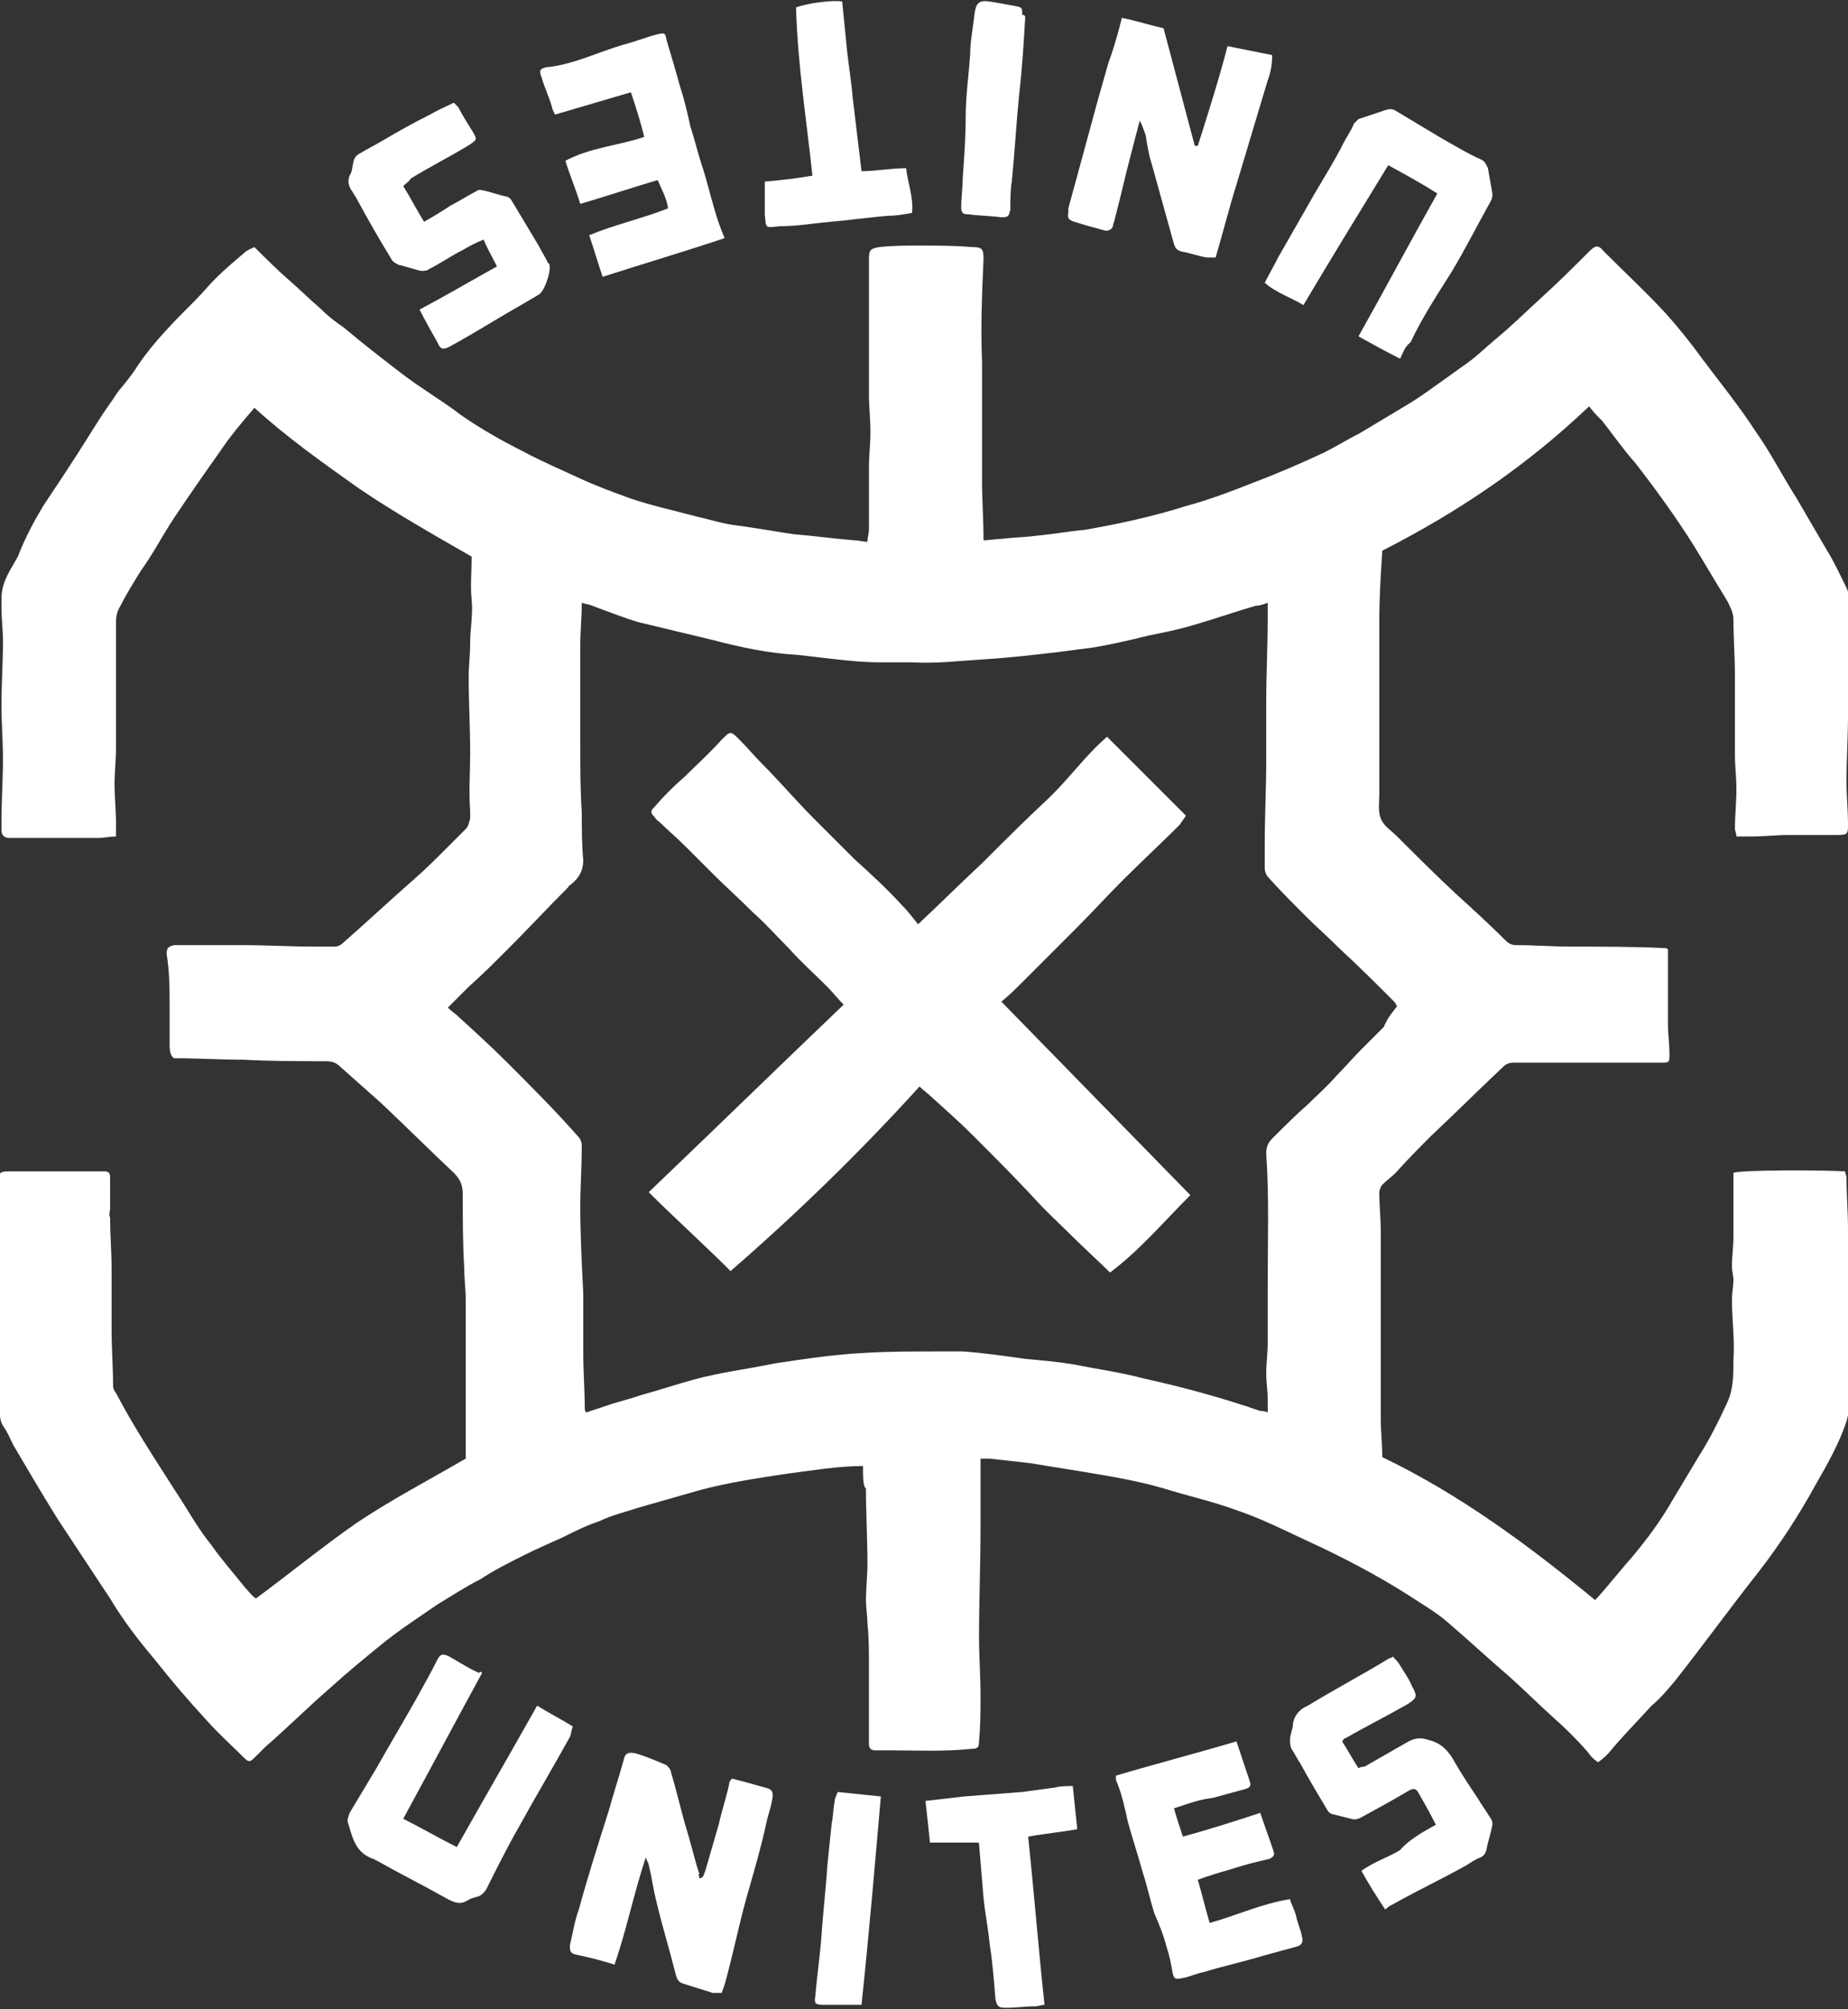 <?xml version="1.0" encoding="utf-8"?>
<!-- Generator: Adobe Illustrator 20.1.0, SVG Export Plug-In . SVG Version: 6.00 Build 0)  -->
<svg version="1.1" id="Laag_1" xmlns="http://www.w3.org/2000/svg" xmlns:xlink="http://www.w3.org/1999/xlink" x="0px" y="0px"
	 viewBox="0 0 124.2 135" style="enable-background:new 0 0 124.2 135;" xml:space="preserve">
<rect x="0" y="0" width="124.2" height="135" fill="#333333" stroke="none"/>
<g>
	<path fill="#ffffff" d="M58,98.5c-1.7,0-3.4,0.3-5,0.5c-2,0.3-4,0.6-5.9,1.1c-1.4,0.4-2.8,0.8-4.2,1.2c-0.9,0.3-1.8,0.5-2.6,0.9
		c-0.9,0.3-1.7,0.7-2.5,1.1c-0.9,0.4-1.8,0.8-2.6,1.2c-1,0.5-2,1-2.9,1.6c-1,0.5-1.9,1.1-2.9,1.7c-1.3,0.9-2.7,1.8-3.9,2.8
		c-1.1,0.9-2.2,1.8-3.3,2.8c-1.5,1.3-2.9,2.7-4.4,4c-0.2,0.2-0.5,0.5-0.7,0.7c-0.3,0.3-0.4,0.3-0.7,0c-0.8-0.8-1.7-1.6-2.5-2.5
		c-1.2-1.3-2.4-2.7-3.5-4.1c-1.1-1.3-2.1-2.6-3-4.1c-1.2-1.8-2.3-3.5-3.5-5.3c-1-1.6-2-3.3-3-5c-0.2-0.4-0.4-0.9-0.7-1.3
		c-0.3-0.5-0.2-1.1-0.2-1.6c0-2.5,0-4.9-0.1-7.4c0-0.3,0.1-0.6,0.1-0.9c0-1.3,0-2.5,0-3.8c0-0.9,0-1.8-0.1-2.7
		c0-0.6,0.1-0.7,0.7-0.7c1.8,0,3.6,0,5.5,0c0.3,0,0.6,0,0.9,0c0.3,0,0.4,0.1,0.4,0.4c0,0.7,0,1.4,0,2.1c0,0.2-0.1,0.4,0,0.6
		c0,1.2,0.1,2.3,0.1,3.5c0,1.3,0,2.7,0,4c0,1.3,0.1,2.6,0.1,3.8c0,0.2,0.1,0.4,0.2,0.5c1.2,2.3,2.6,4.4,4,6.6
		c0.8,1.2,1.5,2.5,2.4,3.6c0.7,1,1.5,1.9,2.3,2.9c0.2,0.2,0.4,0.5,0.7,0.7c2.3-1.7,4.5-3.5,6.8-5.1c2.4-1.6,4.9-2.9,7.3-4.3
		c0-2.1,0-4.2,0-6.2c0-1.5,0-3,0-4.5c0-0.7-0.1-1.4-0.1-2.1c-0.1-1.7-0.1-3.4-0.1-5c0-0.6-0.2-1-0.6-1.4c-1.6-1.5-3.2-3.1-4.9-4.7
		c-0.9-0.8-1.8-1.6-2.7-2.4c-0.4-0.4-0.7-0.4-1.2-0.4c-1.8,0-3.5,0-5.3-0.1c-1.6,0-3.1-0.1-4.7-0.1c-0.3-0.2-0.3-0.6-0.3-1
		c0-0.8,0-1.6,0-2.4c0-1.2,0-2.4-0.2-3.6c0-0.4,0.1-0.5,0.5-0.6c0.2,0,0.4,0,0.6,0c1.3,0,2.6,0,4,0c1.6,0,3.2,0.1,4.8,0.1
		c0.5,0,0.9,0,1.4,0c0.2,0,0.4-0.1,0.5-0.2c1.6-1.4,3.2-2.9,4.8-4.3c0.8-0.7,1.5-1.4,2.2-2.1c0.4-0.4,0.9-0.9,1.3-1.3
		c0.2-0.2,0.2-0.4,0.3-0.7c0-0.2,0-0.3,0-0.5c-0.1-1.3,0-2.6,0-3.9c0-1.7-0.1-3.4-0.1-5.1c0-0.8,0.1-1.5,0.1-2.3
		c0-1,0.2-1.9,0.1-2.9c-0.1-0.9,0-1.9,0-2.9c-2.6-1.5-5.1-2.9-7.6-4.6c-2.4-1.7-4.8-3.4-7-5.4c-0.6,0.7-1.2,1.4-1.8,2.2
		c-1.2,1.7-2.4,3.4-3.6,5.2c-0.8,1.2-1.4,2.4-2.2,3.5c-0.5,0.8-1,1.6-1.4,2.4c-0.2,0.3-0.3,0.7-0.3,1c0,1.9,0,3.8,0,5.7
		c0,0.9,0,1.8,0,2.7c0,0.9-0.1,1.8-0.1,2.6c0,0.9,0.1,1.8,0.1,2.7c0,0.2,0,0.5,0,0.8c-0.4,0-0.8,0.1-1.2,0.1c-1.8,0-3.6,0-5.4,0
		c-0.2,0-0.4,0-0.6,0c-0.3,0-0.5-0.2-0.5-0.5c0-0.2,0-0.4,0-0.6c0-1.4,0.1-2.8,0.1-4.2c0-1.2-0.1-2.4-0.1-3.6c0-1.4,0.1-2.9,0.1-4.3
		c0-0.8-0.1-1.5-0.1-2.3c0-0.2,0-0.4,0-0.6c0-1.1,0.6-1.9,1.1-2.8C1.7,36.1,2.3,35,2.9,34c1-1.5,2-3,3-4.6c0.5-0.8,1-1.6,1.5-2.3
		c0.3-0.4,0.5-0.8,0.8-1.1C8.6,25.5,9,25,9.3,24.5c1.1-1.6,2.4-2.9,3.8-4.3c0.5-0.5,0.9-1,1.4-1.5c0.6-0.6,1.2-1.1,1.9-1.7
		c0.2-0.2,0.5-0.3,0.7-0.4c0.8,0.8,1.5,1.5,2.3,2.2c0.7,0.6,1.4,1.3,2.1,1.9c0.5,0.5,1,0.9,1.6,1.3c1.3,1.1,2.6,2.1,3.9,3.1
		c1.3,1,2.7,1.8,4,2.8c1.3,0.9,2.7,1.7,4.1,2.4c1.3,0.7,2.7,1.3,4,1.9c1.1,0.5,2.2,0.9,3.3,1.3c1.5,0.5,2.9,0.8,4.4,1.2
		c0.9,0.2,1.8,0.5,2.7,0.6c0.7,0.1,1.4,0.2,2,0.3c0.6,0.1,1.2,0.2,1.9,0.3c1.3,0.1,2.7,0.3,4,0.4c0.3,0,0.6,0.1,0.9,0.1
		c0-0.3,0.1-0.6,0.1-0.8c0-1.4,0-2.8,0-4.2c0-0.8,0.1-1.6,0.1-2.4c0-0.8-0.1-1.7-0.1-2.5c0-1,0-2,0-3.1c0-2,0-4,0-6
		c0-0.6,0.1-0.7,0.7-0.8c0.9-0.1,1.8-0.1,2.8-0.1c1.1,0,2.3,0,3.4,0.1c0.7,0,0.8,0.1,0.8,0.8c-0.1,2.3-0.2,4.6-0.1,6.9
		c0,1.3,0,2.6,0,3.9c0,1.4,0,2.8,0,4.1c0,1.3,0.1,2.6,0.1,4c0.4,0,0.9-0.1,1.3-0.1c0.7-0.1,1.5-0.1,2.2-0.2c1.1-0.1,2.2-0.3,3.3-0.4
		c2.3-0.4,4.6-0.9,6.8-1.6c1.5-0.4,3.1-1,4.6-1.6c1.6-0.6,3.2-1.3,4.7-2c0.8-0.4,1.6-0.9,2.4-1.3c1-0.6,2-1.2,3-1.8
		c0.7-0.4,1.4-0.9,2.1-1.4c0.7-0.5,1.4-1,2.1-1.5c0.7-0.5,1.3-1.1,1.9-1.6c1.1-0.9,2.1-1.9,3.2-2.9c1.1-1,2.1-2,3.1-3
		c0.4-0.4,0.6-0.5,1,0c1.4,1.4,2.8,2.7,4.1,4.1c0.9,1,1.7,2,2.5,3.1c1.2,1.6,2.5,3.2,3.6,4.9c1,1.4,1.8,3,2.7,4.4
		c0.7,1.2,1.4,2.4,2.1,3.6c0.5,0.8,0.9,1.7,1.3,2.5c0.2,0.4,0.2,0.9,0.2,1.4c0,2.4-0.1,4.7-0.1,7.1c0,1.5-0.1,3-0.1,4.5
		c0,1,0.1,1.9,0.1,2.9c0,0.6,0,0.7-0.7,0.7c-1.1,0-2.2,0-3.3,0c-0.8,0-1.6,0.1-2.5,0.1c-0.3,0-0.6,0-1,0c0-0.2-0.1-0.4-0.1-0.5
		c0-0.9,0.1-1.8,0.1-2.7c0-0.8-0.1-1.5-0.1-2.3c0-1.8,0-3.6,0-5.3c0-1.3-0.1-2.5-0.1-3.8c0-0.4-0.2-0.8-0.4-1.2
		c-0.8-1.3-1.5-2.5-2.3-3.8c-1.2-1.9-2.5-3.7-3.9-5.5c-0.8-0.9-1.5-1.9-2.2-2.8c-0.3-0.3-0.6-0.6-0.9-1c-4.2,4-8.8,7.1-13.9,9.7
		c-0.1,1.6-0.2,3.1-0.2,4.7c0,2,0,4.1,0,6.1c0,1.8,0,3.6,0,5.3c0,0.1,0,0.1,0,0.2c0,0.6-0.1,1.2,0.1,1.7c0.2,0.5,0.7,0.8,1.1,1.2
		c1.3,1.3,2.6,2.6,4,3.9c1.1,1,2.2,2,3.3,3.1c0.2,0.2,0.4,0.3,0.7,0.3c1.2,0,2.5,0.1,3.7,0.1c2.1,0,4.2,0,6.3,0.1
		c0.1,0,0.1,0,0.2,0.1c0,0.1,0,0.3,0,0.4c0,1.5,0,3.1,0,4.6c0,0.7,0.1,1.3,0.1,2c0,0.6,0,0.6-0.6,0.6c-1.3,0-2.6,0-4,0
		c-2,0-4,0-5.9,0c-0.3,0-0.5,0.1-0.7,0.3c-1.6,1.5-3.2,3.1-4.8,4.6c-0.8,0.8-1.6,1.6-2.4,2.5c-0.3,0.3-0.6,0.5-0.9,0.8
		c-0.1,0.1-0.2,0.4-0.2,0.5c0,0.9,0.1,1.8,0.1,2.7c0,2.1,0,4.2,0,6.3c0,1,0,2,0,3c0,1.1,0,2.2,0,3.2c0,0.9,0.1,1.7,0.1,2.6
		c5.2,2.5,9.8,5.9,14.3,9.6c0.1-0.1,0.1-0.1,0.2-0.2c0.8-0.9,1.5-1.8,2.3-2.7c1-1.2,1.9-2.4,2.7-3.8c0.6-1,1.2-2,1.8-3
		c0.7-1.1,1.3-2.3,1.9-3.6c0.4-0.9,0.4-1.8,0.4-2.8c0.1-1.4-0.1-2.7-0.1-4.1c0-0.4,0.1-0.9,0.1-1.3c0-0.3-0.1-0.6-0.1-0.9
		c0-0.7,0.1-1.3,0.1-2c0-1.3,0-2.5,0-3.8c0-0.2,0-0.4,0-0.5c0.5-0.2,5.8-0.2,7.5-0.1c0,0.1,0.1,0.3,0.1,0.4c0,1.2,0.1,2.3,0.1,3.5
		c0,1.5,0,3,0,4.5c0,1.4,0,2.8,0,4.2c0,1,0.1,1.9,0.1,2.9c0,0.5-0.1,0.9-0.2,1.3c-0.5,1.5-1.3,2.9-2.1,4.3c-1.1,2-2.4,4-3.8,5.8
		c-1.9,2.4-3.7,4.9-5.6,7.3c-0.5,0.6-1,1.2-1.6,1.7c-1,1.1-2,2.1-2.9,3.2c-0.2,0.2-0.4,0.4-0.7,0.6c-0.3-0.2-0.5-0.4-0.7-0.7
		c-0.7-0.8-1.5-1.6-2.3-2.3c-1-0.9-1.9-1.8-2.9-2.7c-1.4-1.2-2.8-2.5-4.2-3.7c-0.8-0.7-1.7-1.2-2.6-1.8c-2.2-1.4-4.5-2.6-6.9-3.7
		c-1.5-0.7-3.1-1.5-4.6-2c-1.6-0.6-3.4-1-5-1.5c-1.7-0.5-3.5-0.8-5.3-1.1c-1.2-0.2-2.5-0.4-3.7-0.6c-0.9-0.1-1.8-0.2-2.7-0.3
		c-0.2,0-0.3,0-0.6,0c0,0.6,0,1.1,0,1.6c0,1,0,2.1,0,3.1c0,2.4-0.1,4.9-0.1,7.3c0,1.3,0.1,2.6,0.1,3.9c0,1,0,2-0.1,3.1
		c0,0.4-0.1,0.5-0.5,0.5c-1.9,0.2-3.7,0.1-5.6,0.1c-0.3,0-0.6,0-0.9,0c-0.2,0-0.4-0.1-0.4-0.4c0-0.6,0-1.2,0-1.8c0-1.2,0-2.4,0-3.6
		c0-0.9,0-1.8-0.1-2.7c0-0.5-0.1-1.1-0.1-1.6c0-0.8,0.1-1.6,0.1-2.4c0-1.7-0.1-3.4-0.1-5.1C58,99.9,58,99.2,58,98.5z M93.9,67.6
		c-0.1-0.1-0.1-0.2-0.2-0.3c-1.2-1.2-2.4-2.4-3.6-3.5c-0.8-0.8-1.6-1.5-2.4-2.3c-0.9-0.9-1.7-1.7-2.5-2.6c-0.1-0.1-0.2-0.4-0.2-0.5
		c0-0.6,0-1.2,0-1.7c0-1.9,0.1-3.7,0.1-5.6c0-1.3,0-2.6,0-3.9c0-1.9,0.1-3.8,0.1-5.7c0-0.3,0-0.6,0-1c-0.3,0.1-0.5,0.2-0.8,0.2
		c-1.4,0.4-2.8,0.9-4.2,1.3c-1,0.3-2,0.5-3,0.7c-1.2,0.3-2.5,0.6-3.7,0.8c-0.8,0.1-1.5,0.2-2.3,0.3c-1.7,0.2-3.4,0.4-5.1,0.5
		c-1.6,0.1-3.2,0.3-4.8,0.2c-0.7,0-1.5,0-2.2,0c-1,0-2-0.1-2.9-0.2c-0.9-0.1-1.7-0.2-2.6-0.3c-1.9-0.1-3.8-0.5-5.7-1
		c-0.8-0.2-1.7-0.4-2.5-0.6c-0.8-0.2-1.7-0.4-2.5-0.6c-1-0.3-2-0.7-3.1-1.1c-0.2-0.1-0.4-0.1-0.7-0.2c0,1-0.1,1.9-0.1,2.8
		c0,2.3,0,4.5,0,6.8c0,1.5,0,3,0.1,4.5c0,1.1,0,2.1,0.1,3.2c0,0.7-0.3,1.2-0.8,1.6c-0.1,0.1-0.2,0.1-0.2,0.2
		c-1.4,1.4-2.7,2.8-4.1,4.2c-0.9,0.9-1.7,1.7-2.6,2.5c-0.4,0.4-0.9,0.9-1.4,1.4c0.3,0.3,0.5,0.4,0.7,0.6c1.1,1,2.3,2.1,3.3,3.1
		c1.6,1.6,3.2,3.2,4.7,4.9c0.2,0.2,0.3,0.4,0.3,0.7c0,1.4-0.1,2.7-0.1,4.1c0,1.9,0.1,3.8,0.2,5.8c0,1.3,0,2.6,0,4
		c0,1.2,0.1,2.5,0.1,3.7c0,0.1,0,0.2,0.1,0.3c0.6-0.2,1.2-0.4,1.8-0.6c0.7-0.2,1.4-0.4,2-0.6c1.1-0.3,2.3-0.7,3.4-1
		c1.8-0.5,3.6-0.7,5.5-1.1c2-0.3,4-0.6,6-0.7c1.6-0.1,3.3-0.1,4.9-0.1c0.6,0,1.1,0,1.7,0c1.4,0.1,2.8,0.3,4.2,0.5
		c1.1,0.1,2.3,0.2,3.4,0.4c1.5,0.3,3,0.5,4.5,0.9c2.7,0.6,5.3,1.3,7.9,2.2c0.1,0,0.3,0,0.5,0.1c0-0.3,0-0.6,0-0.9
		c0-0.6-0.1-1.1-0.1-1.7c0-0.7,0.1-1.4,0.1-2.1c0-1.3,0-2.6,0-3.9c0-2.9,0.1-5.9-0.1-8.8c0-0.4,0.1-0.7,0.4-1
		c0.8-0.8,1.6-1.6,2.4-2.3c0.6-0.6,1.3-1.2,1.9-1.9c0.6-0.6,1.1-1.2,1.7-1.8c0.5-0.5,1-1,1.5-1.5C93.3,68.3,93.6,68,93.9,67.6z"/>
	<path fill="#ffffff" d="M47,126.2c0.3,0,0.3-0.3,0.4-0.5c0.3-1,0.6-2.1,0.9-3.1c0.2-0.9,0.5-1.8,0.7-2.7c0-0.2,0.1-0.3,0.2-0.4
		c0.8,0.2,1.5,0.4,2.2,0.6c0.5,0.1,0.6,0.3,0.5,0.8c-0.1,0.6-0.3,1.1-0.4,1.6c-0.3,1.4-0.7,2.8-1.1,4.2c-0.6,2-1,4-1.5,5.9
		c-0.1,0.4-0.2,0.8-0.4,1.3c-0.2,0-0.4,0-0.6,0c-0.6-0.2-1.3-0.4-1.9-0.6c-0.4-0.1-0.5-0.3-0.6-0.7c-0.4-1.6-0.9-3.2-1.3-4.9
		c-0.2-0.8-0.3-1.6-0.5-2.4c0-0.1-0.1-0.2-0.2-0.5c-0.8,2.4-1.3,4.9-2.1,7.2c-0.9-0.3-1.8-0.5-2.7-0.7c-0.3-0.1-0.3-0.3-0.3-0.6
		c0.2-0.8,0.3-1.6,0.6-2.4c0.6-2.2,1.3-4.4,2-6.6c0.3-1.1,0.7-2.3,1-3.4c0.1-0.5,0.3-0.6,0.8-0.5c0.7,0.2,1.4,0.5,2.1,0.8
		c0.1,0.1,0.3,0.3,0.3,0.5c0.4,1.3,0.7,2.7,1.1,4c0.3,1,0.5,1.9,0.8,2.8C46.9,125.9,47,126,47,126.2z"/>
	<path fill="#ffffff" d="M75.4,1.2c1,0.2,1.9,0.5,2.8,0.7c0.7,2.6,1.4,5.3,2.1,7.9c0.1,0,0.1,0,0.2,0c0.7-2.2,1.4-4.4,2-6.7c1,0.2,2,0.4,3,0.6
		c0,0.6-0.1,1.2-0.3,1.7c-0.7,2.3-1.4,4.7-2.1,7c-0.5,1.6-0.9,3.2-1.4,4.9c-0.2,0-0.4,0-0.6,0c-0.6-0.1-1.1-0.3-1.7-0.4
		c-0.3-0.1-0.4-0.2-0.5-0.5c-0.5-1.8-1-3.6-1.5-5.4c-0.2-0.6-0.3-1.3-0.4-1.9c-0.1-0.3-0.2-0.6-0.4-1c-0.2,0.8-0.4,1.5-0.6,2.3
		c-0.4,1.5-0.7,2.9-1.1,4.4c0,0.1-0.1,0.2-0.1,0.4c-0.1,0.2-0.2,0.3-0.5,0.3c-0.4-0.1-0.7-0.2-1.1-0.3c-0.3-0.1-0.7-0.2-1-0.3
		c-0.3-0.1-0.5-0.2-0.4-0.6c0-0.1,0-0.2,0-0.3c0.5-1.8,1-3.7,1.5-5.5c0.4-1.5,0.8-2.9,1.2-4.3C74.8,3.4,75.1,2.4,75.4,1.2z"/>
	<path fill="#ffffff" d="M94.1,24.1c-1-0.5-1.9-1-2.8-1.5c1.8-3.2,3.5-6.4,5.3-9.6c-1.1-0.7-2.2-1.3-3.3-1.9c-1.9,3.1-3.8,6.2-5.7,9.4
		c-0.8-0.5-1.8-0.8-2.6-1.5c0.3-0.6,0.6-1.1,0.9-1.7c0.8-1.4,1.6-2.8,2.4-4.2c0.7-1.2,1.4-2.3,2-3.5c0.2-0.4,0.5-0.8,0.7-1.3
		c0.1-0.1,0.2-0.2,0.3-0.3c0.6-0.2,1.2-0.4,1.8-0.6c0.3-0.1,0.5-0.1,0.8,0.1c1,0.6,2,1.2,3,1.8c0.9,0.5,1.7,1,2.6,1.4
		c0.3,0.1,0.4,0.4,0.5,0.6c0.1,0.6,0.2,1.1,0.3,1.7c0,0.2,0,0.3-0.1,0.5c-0.9,1.6-1.7,3.2-2.6,4.7c-1,1.6-2,3.1-2.8,4.8
		C94.4,23.3,94.3,23.7,94.1,24.1z"/>
	<path fill="#ffffff" d="M32.4,112.4c-1.8,3.3-3.5,6.5-5.3,9.8c1.2,0.6,2.4,1.3,3.6,1.9c1.8-3.2,3.6-6.3,5.4-9.5c0.8,0.5,1.6,0.9,2.4,1.4
		c-0.1,0.2-0.1,0.5-0.2,0.7c-1.1,2-2.3,4-3.4,6c-0.8,1.4-1.5,2.8-2.2,4.2c-0.1,0.2-0.3,0.4-0.5,0.5c-0.3,0.1-0.5,0.1-0.8,0.3
		c-0.5,0.3-0.9,0.1-1.3-0.1c-1.6-0.9-3.2-1.7-4.8-2.6c-0.1,0-0.1-0.1-0.2-0.1c-1.2-0.4-1.4-1.4-1.7-2.4c-0.1-0.2,0-0.4,0.1-0.7
		c0.6-1,1.2-2,1.8-3c0.9-1.6,1.8-3.1,2.7-4.7c0.5-0.9,1-1.8,1.4-2.6c0.2-0.4,0.4-0.4,0.8-0.2c0.7,0.4,1.3,0.8,2,1.1
		C32.3,112.3,32.3,112.3,32.4,112.4z"/>
	<path fill="#ffffff" d="M78.9,121.5c0.2,0.7,0.4,1.3,0.6,1.9c1.8-0.5,3.4-1,5.2-1.6c0.3,0.9,0.6,1.7,0.9,2.6c0.1,0.3-0.1,0.4-0.3,0.5
		c-0.9,0.2-1.7,0.4-2.6,0.7c-0.7,0.2-1.4,0.4-2.2,0.7c0.3,1,0.5,1.9,0.8,2.9c1.8-0.5,3.5-1.3,5.4-1.6c0.1,0.4,0.3,0.7,0.4,1.1
		c0.1,0.5,0.3,0.9,0.4,1.4c0.1,0.4,0,0.6-0.4,0.7c-0.7,0.2-1.5,0.4-2.2,0.6c-1.3,0.4-2.7,0.7-4,1.1c-0.5,0.1-0.9,0.3-1.4,0.4
		c-0.5,0.1-0.6,0.1-0.7-0.4c-0.1-0.6-0.2-1.1-0.4-1.7c-0.2-0.8-0.5-1.5-0.8-2.2c-0.3-0.9-0.5-1.9-0.8-2.8c-0.3-1.1-0.7-2.3-1-3.4
		c-0.2-0.9-0.4-1.9-0.8-2.8c0-0.1,0-0.2,0-0.3c2.7-0.8,5.4-1.5,8.1-2.3c0.3,0.9,0.6,1.8,0.9,2.7c0.1,0.3,0,0.4-0.3,0.5
		c-0.7,0.2-1.5,0.4-2.2,0.6C80.6,120.9,79.8,121.2,78.9,121.5z"/>
	<path fill="#ffffff" d="M96.5,122.6c-0.4-0.8-0.8-1.5-1.2-2.2c-0.2-0.3-0.4-0.2-0.6-0.1c-1,0.6-2.1,1.2-3.2,1.8c-0.2,0.1-0.4,0.2-0.7,0.1
		c-0.4-0.1-0.8-0.2-1.2-0.3c-0.1,0-0.3-0.1-0.4-0.3c-0.6-1-1.2-2-1.8-3.1c-0.2-0.3-0.4-0.7-0.6-1c-0.1-0.2-0.1-0.4-0.1-0.6
		c0-0.4,0.2-0.7,0.2-1.1c0.1-0.6,0.5-1,1-1.2c1.8-1.1,3.7-2.1,5.5-3.2c0.1,0,0.1,0,0.2-0.1c0.2,0.2,0.4,0.4,0.5,0.6
		c0.3,0.5,0.6,0.9,0.8,1.4c0.4,0.7,0.3,0.8-0.3,1.2c-1.4,0.8-2.8,1.5-4.2,2.3c-0.1,0-0.1,0.1-0.2,0.2c0.4,0.6,0.7,1.2,1.1,1.8
		c0.2-0.1,0.3-0.1,0.4-0.1c0.9-0.5,1.9-1.1,2.8-1.6c0.5-0.3,0.9-0.4,1.5-0.2c0.8,0.2,1.2,0.6,1.6,1.2c0.5,0.9,1.1,1.8,1.7,2.7
		c0.3,0.5,0.6,0.9,0.9,1.4c0.1,0.1,0.1,0.3,0.1,0.4c-0.1,0.6-0.3,1.1-0.4,1.7c-0.1,0.3-0.2,0.4-0.4,0.5c-0.3,0.1-0.6,0.3-0.9,0.5
		c-1.6,0.9-3.3,1.7-4.9,2.6c-0.2,0.1-0.4,0.2-0.6,0.4c-0.6-0.9-1.1-1.7-1.6-2.6c0.8-0.6,1.8-0.9,2.6-1.4
		C94.7,123.6,95.6,123.1,96.5,122.6z"/>
	<path fill="#ffffff" d="M37.3,7.7c-0.1-0.2-0.2-0.4-0.2-0.5c-0.2-0.7-0.5-1.3-0.7-2c-0.2-0.5-0.1-0.6,0.4-0.7c0,0,0.1,0,0.1,0c1.7-0.2,3.3-1,5-1.5
		c0.8-0.2,1.5-0.5,2.3-0.7c0.5-0.1,0.5-0.1,0.6,0.4c0.3,1,0.6,2,0.9,3.1c0.3,0.9,0.5,1.8,0.7,2.7c0.3,0.9,0.5,1.8,0.8,2.7
		c0.3,0.9,0.5,1.8,0.8,2.8c0.2,0.7,0.4,1.3,0.7,2c-2.7,0.9-5.4,1.7-8.2,2.6c-0.3-0.9-0.6-1.9-0.9-2.8c1.7-0.7,3.5-1.1,5.3-1.8
		c-0.1-0.7-0.4-1.2-0.7-1.9c-1.7,0.5-3.5,1.1-5.2,1.6c-0.3-1-0.7-1.9-1-2.9c1.7-0.9,3.5-1,5.3-1.6C43,8,42.7,7.1,42.4,6.2
		C40.7,6.7,39,7.2,37.3,7.7z"/>
	<path fill="#ffffff" d="M27.1,12.5c0.5,0.8,0.9,1.6,1.4,2.4c0.7-0.4,1.2-0.7,1.8-1.1c0.6-0.3,1.2-0.7,1.8-1c0.1-0.1,0.3,0,0.4,0
		c0.5,0.1,1,0.3,1.5,0.4c0.1,0,0.3,0.1,0.4,0.3c0.6,1,1.2,2,1.8,3c0.2,0.4,0.4,0.7,0.6,1.1c0,0.1,0.1,0.1,0.1,0.1
		c0.2,0.4-0.3,1.9-0.7,2.1c-1,0.6-1.9,1.1-2.9,1.7c-1,0.6-2,1.2-3.1,1.8c-0.4,0.2-0.6,0.2-0.8-0.3c-0.4-0.7-0.8-1.4-1.2-2.2
		c1.7-0.9,3.4-1.9,5.2-2.9c-0.3-0.6-0.6-1.1-0.9-1.8c-0.5,0.2-0.9,0.4-1.4,0.7c-0.8,0.4-1.5,0.9-2.3,1.3c-0.1,0.1-0.3,0.1-0.5,0.1
		c-0.5-0.1-1-0.3-1.5-0.4c-0.2-0.1-0.4-0.2-0.5-0.4c-0.8-1.3-1.6-2.7-2.3-4c-0.1-0.2-0.2-0.3-0.3-0.5c-0.3-0.4-0.4-0.8-0.1-1.3
		c0.1-0.3,0.1-0.6,0.2-0.9c0.1-0.2,0.2-0.3,0.4-0.4c0.5-0.3,1.1-0.6,1.6-0.9c1-0.6,2.1-1.2,3.1-1.7c0.5-0.3,1-0.5,1.6-0.8
		c0.1,0.1,0.2,0.2,0.3,0.3c0.3,0.6,0.7,1.2,1,1.7c0.3,0.5,0.2,0.5-0.2,0.8c-1.3,0.8-2.7,1.5-4,2.3C27.5,12.2,27.3,12.3,27.1,12.5z"
		/>
	<path fill="#ffffff" d="M51.4,12.2c1.1-0.1,2.1-0.2,3.2-0.4c-0.4-3.8-1-7.5-1.1-11.3c0.8-0.3,2.4-0.5,3.1-0.4c0.1,1,0.2,2,0.3,3
		c0.1,1.1,0.3,2.2,0.4,3.4c0.2,1.7,0.4,3.3,0.6,5c1,0,2-0.2,3-0.2c0.1,1,0.5,1.9,0.4,3c-0.5,0.1-1.1,0.2-1.6,0.2
		c-1.3,0.1-2.6,0.3-3.9,0.4c-1.1,0.1-2.2,0.3-3.4,0.3c-1,0.1-0.9,0.2-1-0.8C51.4,13.7,51.4,12.9,51.4,12.2z"/>
	<path fill="#ffffff" d="M72.1,120c0.1,1,0.2,1.9,0.3,2.9c-1.1,0.2-2.2,0.3-3.3,0.5c0.4,3.8,0.7,7.6,1.1,11.3c-0.2,0-0.4,0.1-0.6,0.1
		c-0.7,0-1.3,0.1-2,0.1c-0.5,0-0.6-0.1-0.7-0.6c-0.1-1.3-0.2-2.5-0.4-3.8c-0.1-1-0.3-2-0.4-3c-0.1-1.2-0.2-2.4-0.3-3.6
		c0-0.1-0.1-0.1-0.1-0.1c-1.1,0-2.1,0-3.2,0c-0.1-1-0.2-1.9-0.3-2.8c0.9-0.1,1.7-0.2,2.6-0.3c1.3-0.1,2.6-0.2,3.9-0.3
		c0.7-0.1,1.5-0.2,2.2-0.3C71.3,120,71.7,120,72.1,120z"/>
	<path fill="#ffffff" d="M68.9,1.2c-0.1,1.7-0.2,3.4-0.4,5.1c-0.2,2-0.3,3.9-0.5,5.9c-0.1,0.6-0.1,1.3-0.1,1.9c-0.1,0.4-0.1,0.5-0.6,0.5
		c-0.7-0.1-1.5-0.1-2.2-0.2c-0.4,0-0.5-0.1-0.5-0.5c0-0.6,0.1-1.3,0.1-1.9c0.1-1.4,0.2-2.7,0.2-4.1c0-1.4,0.2-2.8,0.3-4.2
		c0-0.9,0.2-1.9,0.3-2.8c0.1-0.7,0.3-0.9,1-0.8c0.6,0.1,1.2,0.2,1.7,0.3c0.5,0.1,0.5,0.1,0.5,0.6C68.9,1,68.9,1.1,68.9,1.2
		C68.9,1.2,68.9,1.2,68.9,1.2z"/>
	<path fill="#ffffff" d="M57.9,134.7c-0.4,0-0.8,0-1.2,0c-0.5,0-1,0-1.4,0c-0.5,0-0.6-0.1-0.5-0.6c0.1-1.3,0.3-2.6,0.4-3.9c0.1-1.6,0.3-3.2,0.4-4.8
		c0.1-1,0.2-2,0.3-2.9c0.1-0.5,0.1-1,0.2-1.5c0-0.2,0.1-0.3,0.2-0.6c1,0.1,1.9,0.2,2.9,0.3C58.8,125.3,58.4,130,57.9,134.7z"/>
	<path fill="#ffffff" d="M49.1,85.4c-1.8-1.8-3.7-3.5-5.5-5.3c4.4-4.2,8.7-8.4,13.1-12.6c-0.4-0.4-0.7-0.8-1.1-1.2c-0.9-0.9-1.8-1.7-2.6-2.6
		c-0.8-0.8-1.5-1.6-2.4-2.4c-0.9-0.9-1.8-1.7-2.7-2.6c-0.6-0.6-1.2-1.2-1.8-1.8c-0.6-0.6-1.2-1.1-1.7-1.6c-0.1-0.1-0.3-0.2-0.4-0.4
		c-0.3-0.3-0.3-0.4,0-0.7c0.6-0.7,1.3-1.4,2-2c0.8-0.8,1.7-1.6,2.5-2.5c0.6-0.6,0.6-0.6,1.2,0c0.5,0.5,1,1.1,1.5,1.6
		c1.2,1.2,2.3,2.5,3.5,3.7c0.9,0.9,1.8,1.8,2.7,2.7c1.1,1,2.2,2,3.2,3.1c0.4,0.4,0.7,0.8,1.1,1.3c1.5-1.4,2.9-2.8,4.3-4.1
		c1.4-1.4,2.8-2.8,4.3-4.2c1.5-1.4,2.6-3,4.1-4.3c1.8,1.8,3.5,3.5,5.3,5.3c-0.1,0.2-0.3,0.4-0.4,0.6c-1.3,1.3-2.6,2.5-3.9,3.8
		c-1,1-2,2.1-3,3.1c-1.2,1.2-2.5,2.5-3.7,3.7c-0.4,0.4-0.9,0.9-1.4,1.3c4.3,4.4,8.5,8.7,12.7,13c-1.8,1.8-3.4,3.7-5.4,5.2
		c-0.8-0.8-1.7-1.6-2.5-2.4c-0.9-0.9-1.8-1.7-2.6-2.6c-1.3-1.4-2.7-2.8-4.1-4.2c-0.9-0.9-1.8-1.7-2.8-2.6c-0.2-0.2-0.5-0.4-0.8-0.7
		C57.9,77.3,53.6,81.5,49.1,85.4z"/>
</g>
</svg>
